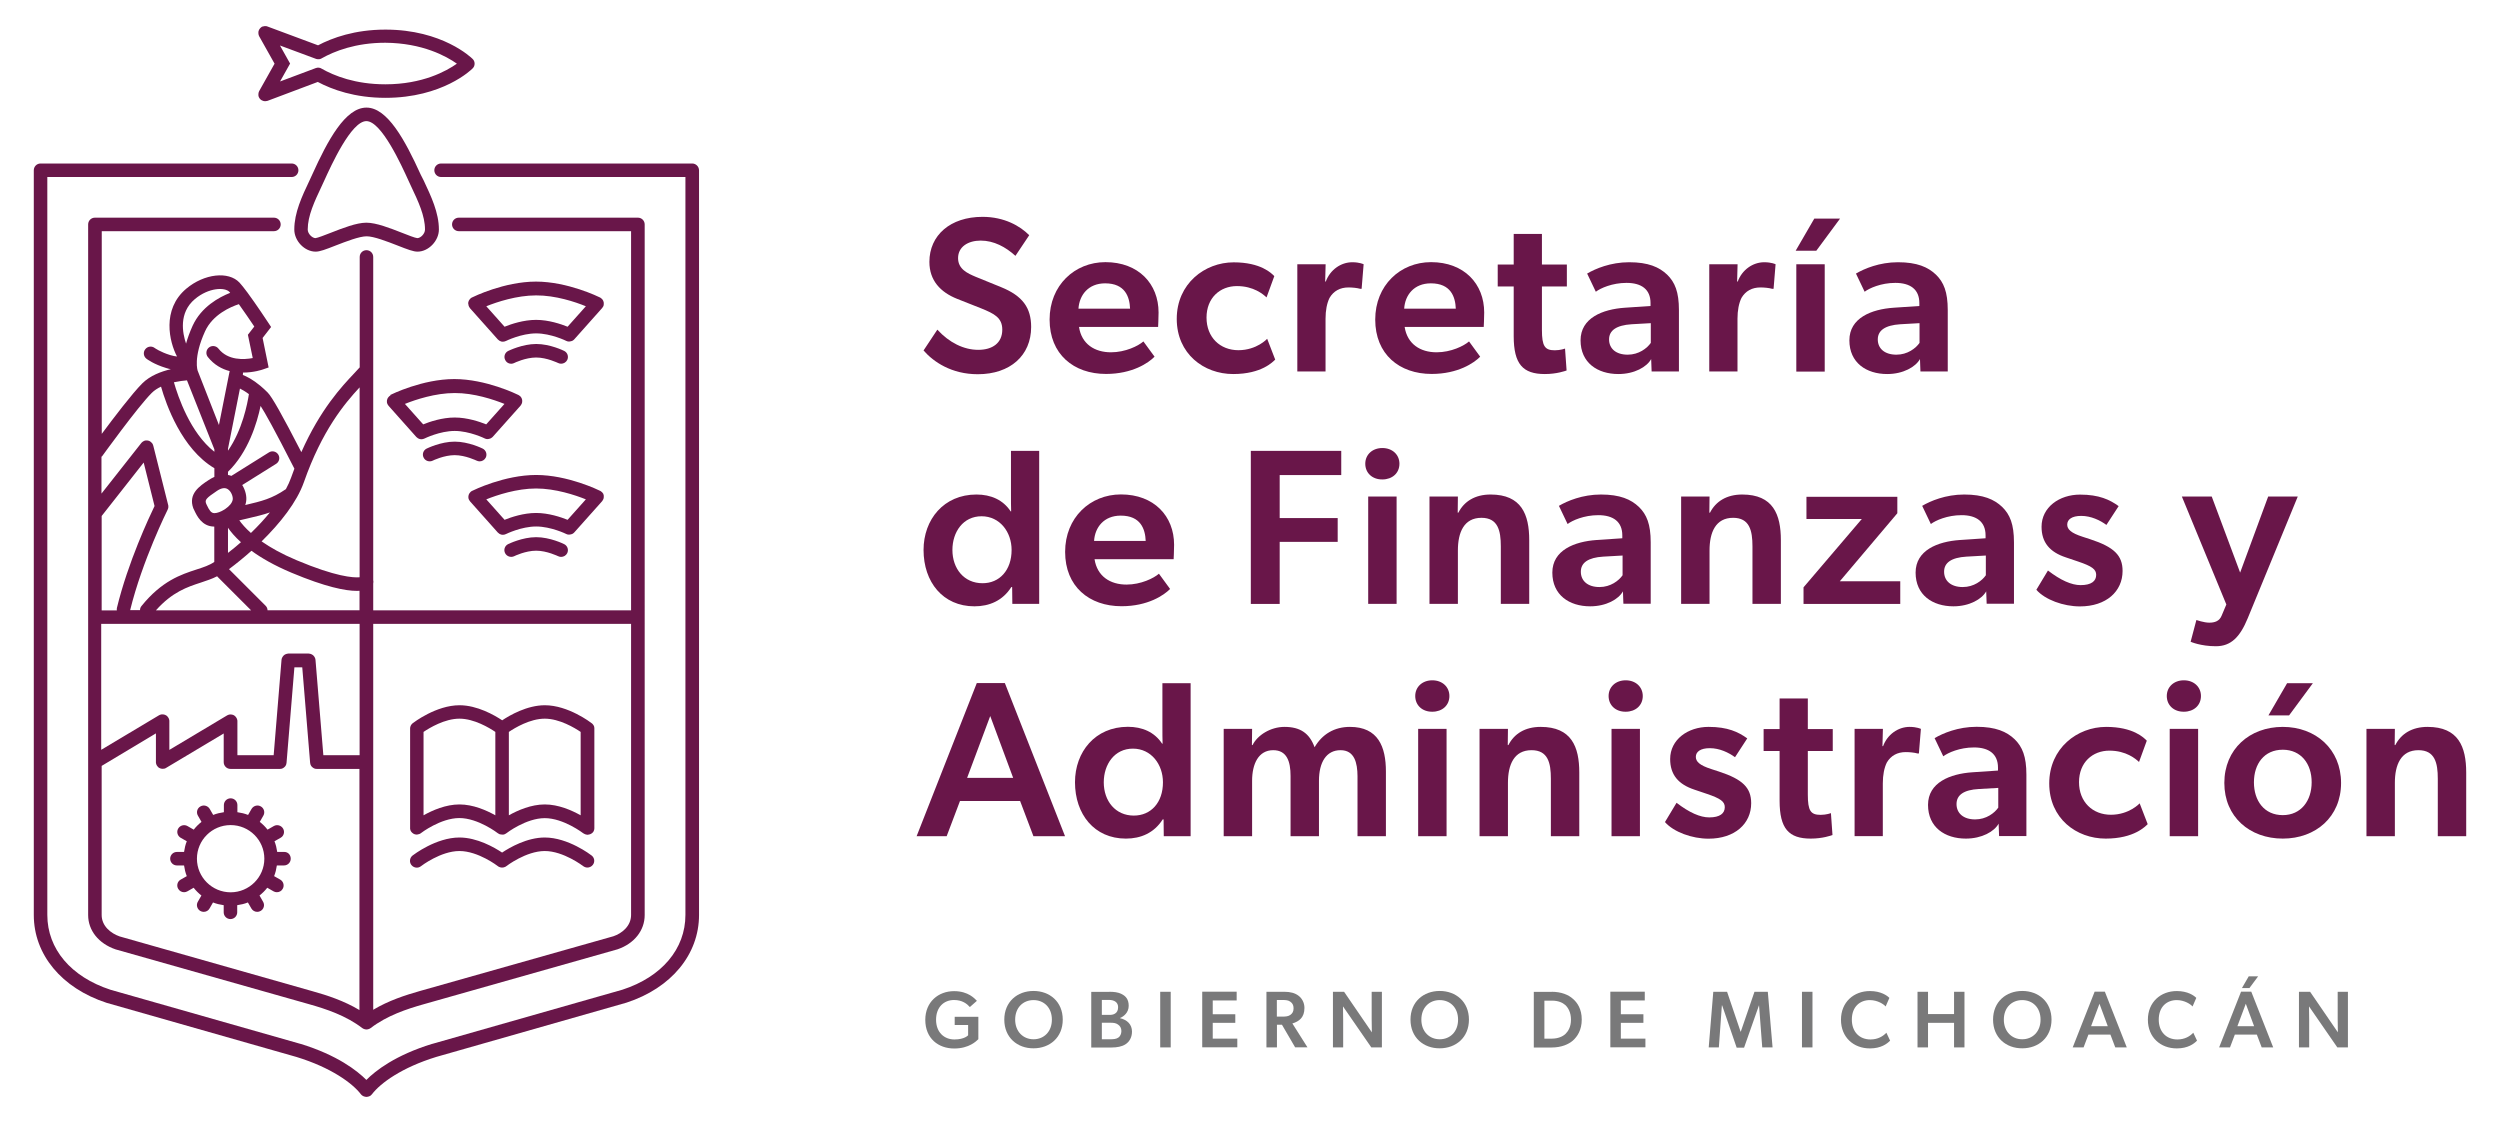 <?xml version="1.0" encoding="utf-8"?>
<!-- Generator: Adobe Illustrator 24.2.3, SVG Export Plug-In . SVG Version: 6.00 Build 0)  -->
<svg version="1.1" id="Capa_1" xmlns="http://www.w3.org/2000/svg" xmlns:xlink="http://www.w3.org/1999/xlink" x="1000px" y="1000px"
	 viewBox="0 0 273.7 124.45" style="enable-background:new 0 0 273.7 124.45;" xml:space="preserve">
<style type="text/css">
	.st0{fill:#691649;}
	.st1{fill:#79797A;}
</style>
<g>
	<g>
		<path class="st0" d="M112.89,35.8c0,3.11-2.29,5.17-5.84,5.17c-2.87,0-4.84-1.34-5.94-2.6l1.51-2.28c1.31,1.43,2.9,2.21,4.48,2.21
			c1.56,0,2.63-0.75,2.63-2.21c0-1.31-0.88-1.75-2.31-2.33l-2.63-1.04c-1.83-0.73-3.04-2.01-3.04-4.05c0-2.91,2.29-4.93,5.82-4.93
			c2.38,0,4.11,1,5.11,2.01l-1.51,2.26c-1.07-0.97-2.36-1.67-3.8-1.67c-1.39,0-2.48,0.68-2.48,1.92c0,1.21,1.05,1.67,1.92,2.04
			l2.8,1.14C111.97,32.4,112.89,33.71,112.89,35.8z"/>
		<path class="st0" d="M121.63,38.57c1.58,0,2.99-0.7,3.55-1.19l1.22,1.67c-0.66,0.68-2.43,1.89-5.31,1.89
			c-3.55,0-6.18-2.16-6.18-5.95c0-3.76,2.75-6.29,6.11-6.29c3.63,0,5.82,2.38,5.82,5.51c0,0.61-0.05,1.58-0.05,1.58h-8.66
			C118.41,37.67,119.85,38.57,121.63,38.57z M118.07,33.79h5.65c-0.05-1.29-0.54-2.77-2.73-2.77
			C119.14,31.02,118.17,32.31,118.07,33.79z"/>
		<path class="st0" d="M138.73,37.09l0.88,2.28c-0.24,0.22-1.46,1.58-4.6,1.58c-3.21,0-6.18-2.21-6.18-6.04
			c0-3.86,3.07-6.19,6.23-6.19c2.97,0,4.14,1.19,4.45,1.51l-0.85,2.33c-0.36-0.34-1.41-1.24-3.24-1.24c-1.85,0-3.33,1.29-3.33,3.45
			s1.48,3.57,3.5,3.57C137.61,38.33,138.73,37.09,138.73,37.09z"/>
		<path class="st0" d="M145.13,28.93l-0.05,1.89h0.07c0.46-1.26,1.63-2.11,2.9-2.11c0.8,0,1.24,0.22,1.24,0.22l-0.22,2.69h-0.15
			c-0.34-0.1-0.88-0.15-1.29-0.15c-0.92,0-1.63,0.39-2.07,1.14c-0.29,0.58-0.44,1.38-0.44,2.28v5.78h-3.09V28.93H145.13z"/>
		<path class="st0" d="M157.28,38.57c1.58,0,2.99-0.7,3.55-1.19l1.22,1.67c-0.66,0.68-2.43,1.89-5.31,1.89
			c-3.55,0-6.18-2.16-6.18-5.95c0-3.76,2.75-6.29,6.11-6.29c3.63,0,5.82,2.38,5.82,5.51c0,0.61-0.05,1.58-0.05,1.58h-8.66
			C154.07,37.67,155.5,38.57,157.28,38.57z M153.73,33.79h5.65c-0.05-1.29-0.54-2.77-2.73-2.77
			C154.8,31.02,153.82,32.31,153.73,33.79z"/>
		<path class="st0" d="M170.22,38.35c0.63,0,1.12-0.19,1.12-0.19l0.17,2.4c-0.15,0.05-1.07,0.39-2.38,0.39
			c-2.41,0-3.41-1.09-3.41-4.15v-5.44h-1.75v-2.4h1.75v-3.35h3.09v3.35h2.73v2.4h-2.73v4.76C168.81,37.91,169.13,38.35,170.22,38.35
			z"/>
		<path class="st0" d="M177.18,40.95c-2.29,0-4.14-1.24-4.14-3.69c0-2.45,2.41-3.4,4.84-3.57l2.82-0.19v-0.32
			c0-1.51-1-2.21-2.63-2.21c-1.56,0-2.85,0.58-3.36,0.97l-0.95-1.99c0.9-0.53,2.56-1.24,4.6-1.24c2.09,0,3.29,0.53,4.16,1.36
			c0.85,0.83,1.29,1.89,1.29,3.88v6.72h-2.99l-0.05-1.36C180.3,40.17,178.94,40.95,177.18,40.95z M176.16,37.16
			c0,1,0.75,1.67,2.04,1.67c1.22,0,2.12-0.7,2.53-1.29v-2.16l-2.12,0.12C176.97,35.61,176.16,36.17,176.16,37.16z"/>
		<path class="st0" d="M190.23,28.93l-0.05,1.89h0.07c0.46-1.26,1.63-2.11,2.9-2.11c0.8,0,1.24,0.22,1.24,0.22l-0.22,2.69h-0.15
			c-0.34-0.1-0.88-0.15-1.29-0.15c-0.92,0-1.63,0.39-2.07,1.14c-0.29,0.58-0.44,1.38-0.44,2.28v5.78h-3.09V28.93H190.23z"/>
		<path class="st0" d="M201.45,23.93l-2.6,3.52h-2.26l2.04-3.52H201.45z M199.77,28.93v11.75h-3.11V28.93H199.77z"/>
		<path class="st0" d="M206.61,40.95c-2.29,0-4.14-1.24-4.14-3.69c0-2.45,2.41-3.4,4.84-3.57l2.82-0.19v-0.32
			c0-1.51-1-2.21-2.63-2.21c-1.56,0-2.85,0.58-3.36,0.97l-0.95-1.99c0.9-0.53,2.56-1.24,4.6-1.24c2.09,0,3.29,0.53,4.16,1.36
			c0.85,0.83,1.29,1.89,1.29,3.88v6.72h-2.99l-0.05-1.36C209.72,40.17,208.36,40.95,206.61,40.95z M205.58,37.16
			c0,1,0.75,1.67,2.04,1.67c1.22,0,2.12-0.7,2.53-1.29v-2.16l-2.12,0.12C206.39,35.61,205.58,36.17,205.58,37.16z"/>
		<path class="st0" d="M110.72,64.27c-0.95,1.5-2.41,2.11-4.04,2.11c-3.46,0-5.57-2.67-5.57-6.17c0-3.33,2.21-6.07,5.79-6.07
			c1.58,0,2.92,0.58,3.75,1.85h0.05c-0.02-0.53-0.02-1.17-0.02-1.99v-4.64h3.09v16.75h-2.94l-0.02-1.84H110.72z M110.75,60.21
			c0-1.97-1.29-3.69-3.29-3.69c-2.02,0-3.19,1.72-3.19,3.69c0,2.04,1.27,3.64,3.29,3.64C109.43,63.86,110.75,62.42,110.75,60.21z"/>
		<path class="st0" d="M123.33,64c1.58,0,2.99-0.7,3.55-1.19l1.22,1.67c-0.66,0.68-2.43,1.89-5.31,1.89c-3.55,0-6.18-2.16-6.18-5.95
			c0-3.76,2.75-6.29,6.11-6.29c3.63,0,5.82,2.38,5.82,5.51c0,0.61-0.05,1.58-0.05,1.58h-8.66C120.12,63.1,121.55,64,123.33,64z
			 M119.78,59.22h5.65c-0.05-1.29-0.54-2.77-2.73-2.77C120.85,56.45,119.87,57.74,119.78,59.22z"/>
		<path class="st0" d="M146.84,49.36v2.65h-6.74v4.71h6.35v2.6h-6.35v6.8h-3.16V49.36H146.84z"/>
		<path class="st0" d="M149.47,50.77c0-1,0.78-1.72,1.87-1.72c1.1,0,1.87,0.73,1.87,1.72c0,1.02-0.78,1.72-1.87,1.72
			C150.25,52.5,149.47,51.79,149.47,50.77z M152.9,54.36v11.75h-3.11V54.36H152.9z"/>
		<path class="st0" d="M162.19,56.69c-1.92,0-2.58,1.6-2.58,3.57v5.85h-3.11V54.36h3.11l-0.02,1.77h0.07
			c0.63-1.24,1.83-1.99,3.53-1.99c3.38,0,4.23,2.18,4.23,5v6.97h-3.11v-6.29C164.31,58.08,163.99,56.69,162.19,56.69z"/>
		<path class="st0" d="M174.09,66.38c-2.29,0-4.14-1.24-4.14-3.69c0-2.45,2.41-3.4,4.84-3.57l2.82-0.19v-0.32
			c0-1.5-1-2.21-2.63-2.21c-1.56,0-2.85,0.58-3.36,0.97l-0.95-1.99c0.9-0.53,2.56-1.24,4.6-1.24c2.09,0,3.29,0.53,4.16,1.36
			c0.85,0.83,1.29,1.89,1.29,3.88v6.72h-2.99l-0.05-1.36C177.21,65.6,175.85,66.38,174.09,66.38z M173.07,62.59
			c0,1,0.75,1.68,2.04,1.68c1.22,0,2.12-0.7,2.53-1.29v-2.16l-2.12,0.12C173.88,61.04,173.07,61.6,173.07,62.59z"/>
		<path class="st0" d="M189.74,56.69c-1.92,0-2.58,1.6-2.58,3.57v5.85h-3.11V54.36h3.11l-0.02,1.77h0.07
			c0.63-1.24,1.83-1.99,3.53-1.99c3.38,0,4.23,2.18,4.23,5v6.97h-3.11v-6.29C191.86,58.08,191.54,56.69,189.74,56.69z"/>
		<path class="st0" d="M203.83,56.82h-6.06v-2.43h9.95v1.8l-6.3,7.45h6.62v2.48h-10.59v-1.82L203.83,56.82z"/>
		<path class="st0" d="M213.86,66.38c-2.29,0-4.14-1.24-4.14-3.69c0-2.45,2.41-3.4,4.84-3.57l2.82-0.19v-0.32
			c0-1.5-1-2.21-2.63-2.21c-1.56,0-2.85,0.58-3.36,0.97l-0.95-1.99c0.9-0.53,2.56-1.24,4.6-1.24c2.09,0,3.29,0.53,4.16,1.36
			c0.85,0.83,1.29,1.89,1.29,3.88v6.72h-2.99l-0.05-1.36C216.97,65.6,215.61,66.38,213.86,66.38z M212.84,62.59
			c0,1,0.75,1.68,2.04,1.68c1.22,0,2.12-0.7,2.53-1.29v-2.16l-2.12,0.12C213.64,61.04,212.84,61.6,212.84,62.59z"/>
		<path class="st0" d="M227.85,56.48c-1.02,0-1.53,0.39-1.53,0.95c0,0.51,0.39,0.92,1.7,1.34l0.83,0.27
			c2.6,0.85,3.53,1.77,3.53,3.47c0,2.23-1.78,3.88-4.67,3.88c-1.8,0-3.82-0.73-4.77-1.82l1.27-2.11c1.39,1.07,2.58,1.6,3.58,1.6
			c1.17,0,1.7-0.44,1.7-1.12c0-0.61-0.46-0.95-1.97-1.46l-1.36-0.46c-1.75-0.58-2.65-1.63-2.65-3.35c0-2.14,1.95-3.52,4.21-3.52
			c2.09,0,3.26,0.56,4.23,1.26l-1.34,2.06C229.92,56.96,228.92,56.48,227.85,56.48z"/>
		<path class="st0" d="M242.14,54.36l3.11,8.33l3.07-8.33h3.24l-5.48,13.33c-0.85,2.06-1.83,3.06-3.48,3.06
			c-1.68,0-2.77-0.49-2.77-0.49l0.63-2.38c0,0,0.83,0.29,1.41,0.29c0.61,0,1.12-0.17,1.36-0.78l0.51-1.21l-4.87-11.82H242.14z"/>
		<path class="st0" d="M105.1,87.69l-1.46,3.86h-3.29l6.59-16.77h3.07l6.59,16.77h-3.46l-1.46-3.86H105.1z M110.92,85.16l-2.51-6.77
			l-2.53,6.77H110.92z"/>
		<path class="st0" d="M127.3,89.7c-0.95,1.5-2.41,2.11-4.04,2.11c-3.46,0-5.57-2.67-5.57-6.17c0-3.33,2.21-6.07,5.79-6.07
			c1.58,0,2.92,0.58,3.75,1.85h0.05c-0.02-0.53-0.02-1.17-0.02-1.99V74.8h3.09v16.75h-2.94l-0.02-1.84H127.3z M127.32,85.65
			c0-1.97-1.29-3.69-3.29-3.69c-2.02,0-3.19,1.72-3.19,3.69c0,2.04,1.27,3.64,3.29,3.64C126.01,89.29,127.32,87.86,127.32,85.65z"/>
		<path class="st0" d="M146.76,82.13c-1.56,0-2.36,1.33-2.36,3.35v6.07h-3.11v-6.6c0-1.6-0.41-2.82-1.9-2.82
			c-1.61,0-2.31,1.5-2.31,3.35v6.07h-3.11V79.8h3.11l-0.02,1.77h0.07c0.54-1.09,1.97-1.99,3.5-1.99c1.7,0,2.73,0.68,3.29,2.23
			c0.83-1.43,2.17-2.23,3.87-2.23c3.09,0,3.94,2.18,3.94,4.88v7.09h-3.11v-6.58C148.61,83.53,148.3,82.13,146.76,82.13z"/>
		<path class="st0" d="M154.94,76.2c0-1,0.78-1.72,1.87-1.72c1.1,0,1.87,0.73,1.87,1.72c0,1.02-0.78,1.72-1.87,1.72
			C155.72,77.93,154.94,77.22,154.94,76.2z M158.37,79.8v11.75h-3.11V79.8H158.37z"/>
		<path class="st0" d="M167.67,82.13c-1.92,0-2.58,1.6-2.58,3.57v5.85h-3.11V79.8h3.11l-0.02,1.77h0.07
			c0.63-1.24,1.83-1.99,3.53-1.99c3.38,0,4.23,2.18,4.23,5v6.97h-3.11v-6.29C169.79,83.51,169.47,82.13,167.67,82.13z"/>
		<path class="st0" d="M176.11,76.2c0-1,0.78-1.72,1.87-1.72c1.1,0,1.87,0.73,1.87,1.72c0,1.02-0.78,1.72-1.87,1.72
			C176.89,77.93,176.11,77.22,176.11,76.2z M179.54,79.8v11.75h-3.11V79.8H179.54z"/>
		<path class="st0" d="M187.19,81.91c-1.02,0-1.53,0.39-1.53,0.95c0,0.51,0.39,0.92,1.7,1.34l0.83,0.27
			c2.6,0.85,3.53,1.77,3.53,3.47c0,2.23-1.78,3.88-4.67,3.88c-1.8,0-3.82-0.73-4.77-1.82l1.27-2.11c1.39,1.07,2.58,1.6,3.58,1.6
			c1.17,0,1.7-0.44,1.7-1.12c0-0.61-0.46-0.95-1.97-1.46l-1.36-0.46c-1.75-0.58-2.65-1.63-2.65-3.35c0-2.14,1.95-3.52,4.21-3.52
			c2.09,0,3.26,0.56,4.23,1.26l-1.34,2.06C189.25,82.39,188.26,81.91,187.19,81.91z"/>
		<path class="st0" d="M199.33,89.21c0.63,0,1.12-0.19,1.12-0.19l0.17,2.4c-0.15,0.05-1.07,0.39-2.38,0.39
			c-2.41,0-3.41-1.09-3.41-4.15v-5.44h-1.75v-2.4h1.75v-3.35h3.09v3.35h2.73v2.4h-2.73v4.76C197.92,88.78,198.23,89.21,199.33,89.21
			z"/>
		<path class="st0" d="M206.14,79.8l-0.05,1.89h0.07c0.46-1.26,1.63-2.11,2.9-2.11c0.8,0,1.24,0.22,1.24,0.22l-0.22,2.69h-0.15
			c-0.34-0.1-0.88-0.15-1.29-0.15c-0.92,0-1.63,0.39-2.07,1.14c-0.29,0.58-0.44,1.38-0.44,2.28v5.78h-3.09V79.8H206.14z"/>
		<path class="st0" d="M215.22,91.81c-2.29,0-4.14-1.24-4.14-3.69c0-2.45,2.41-3.4,4.84-3.57l2.82-0.19v-0.32
			c0-1.5-1-2.21-2.63-2.21c-1.56,0-2.85,0.58-3.36,0.97l-0.95-1.99c0.9-0.53,2.56-1.24,4.6-1.24c2.09,0,3.29,0.53,4.16,1.36
			c0.85,0.83,1.29,1.89,1.29,3.88v6.72h-2.99l-0.05-1.36C218.34,91.04,216.97,91.81,215.22,91.81z M214.2,88.03
			c0,1,0.75,1.68,2.04,1.68c1.22,0,2.12-0.7,2.53-1.29v-2.16l-2.12,0.12C215,86.47,214.2,87.03,214.2,88.03z"/>
		<path class="st0" d="M234.25,87.95l0.88,2.28c-0.24,0.22-1.46,1.58-4.6,1.58c-3.21,0-6.18-2.21-6.18-6.04
			c0-3.86,3.07-6.19,6.23-6.19c2.97,0,4.14,1.19,4.45,1.51l-0.85,2.33c-0.36-0.34-1.41-1.24-3.24-1.24c-1.85,0-3.33,1.29-3.33,3.45
			s1.48,3.57,3.5,3.57C233.13,89.19,234.25,87.95,234.25,87.95z"/>
		<path class="st0" d="M237.22,76.2c0-1,0.78-1.72,1.87-1.72c1.1,0,1.87,0.73,1.87,1.72c0,1.02-0.78,1.72-1.87,1.72
			C238,77.93,237.22,77.22,237.22,76.2z M240.65,79.8v11.75h-3.11V79.8H240.65z"/>
		<path class="st0" d="M243.52,85.72c0-3.71,2.77-6.14,6.4-6.14c3.6,0,6.38,2.43,6.38,6.14c0,3.71-2.77,6.09-6.38,6.09
			C246.3,91.81,243.52,89.43,243.52,85.72z M249.92,82.08c-2.04,0-3.16,1.55-3.16,3.57c0,2.01,1.12,3.59,3.16,3.59
			c2,0,3.16-1.58,3.16-3.59C253.09,83.63,251.92,82.08,249.92,82.08z M253.21,74.8l-2.6,3.52h-2.26l2.04-3.52H253.21z"/>
		<path class="st0" d="M264.77,82.13c-1.92,0-2.58,1.6-2.58,3.57v5.85h-3.11V79.8h3.11l-0.02,1.77h0.07
			c0.63-1.24,1.83-1.99,3.53-1.99c3.38,0,4.23,2.18,4.23,5v6.97h-3.11v-6.29C266.89,83.51,266.57,82.13,264.77,82.13z"/>
	</g>
	<g>
		<path class="st1" d="M104.53,111.32h2.58v2.45c-0.21,0.2-1,1.02-2.64,1.02c-1.73,0-3.17-1.09-3.17-3.14
			c0-1.96,1.43-3.14,3.15-3.14c1.58,0,2.28,0.84,2.5,1.06l-0.77,0.68c-0.31-0.35-0.83-0.77-1.73-0.77c-1.12,0-1.97,0.79-1.97,2.16
			s0.88,2.16,2.01,2.16c1.12,0,1.5-0.46,1.5-0.46v-1.12h-1.47V111.32z"/>
		<path class="st1" d="M109.95,111.63c0-1.96,1.43-3.14,3.2-3.14c1.77,0,3.2,1.18,3.2,3.14c0,1.96-1.43,3.14-3.2,3.14
			C111.39,114.78,109.95,113.6,109.95,111.63z M113.15,109.49c-1.13,0-2.01,0.81-2.01,2.14c0,1.32,0.89,2.15,2.01,2.15
			c1.13,0,2.01-0.82,2.01-2.15C115.16,110.3,114.28,109.49,113.15,109.49z"/>
		<path class="st1" d="M121.43,108.58c0.5,0,0.96,0.04,1.35,0.24c0.48,0.23,0.79,0.6,0.79,1.3c0,0.74-0.55,1.17-0.95,1.33v0.02
			c0.79,0.18,1.31,0.69,1.31,1.47c0,0.66-0.31,1.14-0.73,1.4c-0.38,0.24-0.92,0.34-1.5,0.34h-2.23v-6.09H121.43z M122.07,110.97
			c0.21-0.13,0.34-0.34,0.34-0.71c0-0.53-0.42-0.79-1.01-0.79h-0.77v1.64h0.72C121.66,111.12,121.88,111.09,122.07,110.97z
			 M122.43,113.6c0.2-0.13,0.34-0.41,0.34-0.72c0-0.34-0.15-0.57-0.38-0.72c-0.23-0.16-0.47-0.19-0.82-0.19h-0.94v1.81h0.99
			C121.91,113.77,122.19,113.76,122.43,113.6z"/>
		<path class="st1" d="M128.17,108.58v6.09h-1.15v-6.09H128.17z"/>
		<path class="st1" d="M135.39,108.58v0.95h-2.62v1.51h2.47v0.94h-2.47v1.73h2.69v0.95h-3.84v-6.09H135.39z"/>
		<path class="st1" d="M139.8,112.2v2.47h-1.15v-6.09h1.97c0.65,0,1.16,0.14,1.54,0.43c0.38,0.29,0.65,0.76,0.65,1.34
			c0,1.05-0.58,1.47-1.32,1.7l1.65,2.61h-1.35l-1.44-2.47H139.8z M141.27,111.11c0.23-0.17,0.35-0.37,0.35-0.72
			c0-0.34-0.12-0.56-0.35-0.72c-0.22-0.17-0.5-0.19-0.88-0.19h-0.6v1.82h0.6C140.77,111.3,141.05,111.27,141.27,111.11z"/>
		<path class="st1" d="M147.05,111.68v2.99h-1.12v-6.09h1.22l3.04,4.44c0,0-0.02-0.72-0.02-1.44v-3h1.12v6.09h-1.16l-3.1-4.49
			C147.03,110.18,147.05,110.96,147.05,111.68z"/>
		<path class="st1" d="M154.42,111.63c0-1.96,1.43-3.14,3.2-3.14c1.77,0,3.2,1.18,3.2,3.14c0,1.96-1.43,3.14-3.2,3.14
			C155.86,114.78,154.42,113.6,154.42,111.63z M157.62,109.49c-1.13,0-2.01,0.81-2.01,2.14c0,1.32,0.89,2.15,2.01,2.15
			c1.13,0,2.01-0.82,2.01-2.15C159.63,110.3,158.75,109.49,157.62,109.49z"/>
		<path class="st1" d="M169.88,108.58c1.06,0,1.85,0.34,2.32,0.77c0.48,0.41,0.97,1.11,0.97,2.27c0,1.17-0.5,1.88-0.97,2.3
			c-0.47,0.41-1.26,0.76-2.32,0.76h-1.96v-6.09H169.88z M171.38,113.2c0.29-0.28,0.61-0.75,0.61-1.57c0-0.81-0.32-1.31-0.61-1.59
			c-0.3-0.27-0.79-0.49-1.45-0.49h-0.85v4.16h0.85C170.59,113.7,171.08,113.48,171.38,113.2z"/>
		<path class="st1" d="M180.07,108.58v0.95h-2.62v1.51h2.47v0.94h-2.47v1.73h2.69v0.95h-3.84v-6.09H180.07z"/>
		<path class="st1" d="M192.57,110.07l-1.63,4.63h-0.81l-1.59-4.63h-0.03l-0.33,4.6h-1.11l0.5-6.09h1.51l1.48,4.37h0.02l1.5-4.37
			h1.46l0.52,6.09h-1.13l-0.35-4.6H192.57z"/>
		<path class="st1" d="M198.43,108.58v6.09h-1.15v-6.09H198.43z"/>
		<path class="st1" d="M204.72,114.78c-1.79,0-3.17-1.21-3.17-3.14c0-1.93,1.4-3.14,3.17-3.14c1.2,0,1.89,0.5,2.13,0.75l-0.41,0.94
			c-0.18-0.23-0.87-0.7-1.73-0.7c-1.06,0-1.97,0.7-1.97,2.14c0,1.32,0.82,2.17,2.04,2.17c0.81,0,1.38-0.35,1.74-0.74l0.41,0.87
			C206.59,114.28,205.93,114.78,204.72,114.78z"/>
		<path class="st1" d="M211.08,111.98v2.69h-1.15v-6.09h1.15v2.44h2.85v-2.44h1.14v6.09h-1.14v-2.69H211.08z"/>
		<path class="st1" d="M218.2,111.63c0-1.96,1.43-3.14,3.2-3.14c1.77,0,3.2,1.18,3.2,3.14c0,1.96-1.43,3.14-3.2,3.14
			C219.63,114.78,218.2,113.6,218.2,111.63z M221.39,109.49c-1.13,0-2.01,0.81-2.01,2.14c0,1.32,0.89,2.15,2.01,2.15
			c1.13,0,2.01-0.82,2.01-2.15C223.4,110.3,222.53,109.49,221.39,109.49z"/>
		<path class="st1" d="M228.64,113.27l-0.53,1.4h-1.19l2.4-6.1h1.12l2.4,6.1h-1.26l-0.53-1.4H228.64z M230.76,112.35l-0.91-2.46
			l-0.92,2.46H230.76z"/>
		<path class="st1" d="M238.32,114.78c-1.79,0-3.17-1.21-3.17-3.14c0-1.93,1.4-3.14,3.17-3.14c1.2,0,1.89,0.5,2.13,0.75l-0.41,0.94
			c-0.18-0.23-0.87-0.7-1.73-0.7c-1.06,0-1.97,0.7-1.97,2.14c0,1.32,0.82,2.17,2.04,2.17c0.81,0,1.38-0.35,1.74-0.74l0.41,0.87
			C240.19,114.28,239.53,114.78,238.32,114.78z"/>
		<path class="st1" d="M244.67,113.27l-0.53,1.4h-1.19l2.4-6.1h1.12l2.4,6.1h-1.26l-0.53-1.4H244.67z M246.78,112.35l-0.91-2.46
			l-0.92,2.46H246.78z M247.22,106.89l-0.95,1.28h-0.82l0.74-1.28H247.22z"/>
		<path class="st1" d="M252.81,111.68v2.99h-1.12v-6.09h1.22l3.04,4.44c0,0-0.02-0.72-0.02-1.44v-3h1.12v6.09h-1.16l-3.1-4.49
			C252.79,110.18,252.81,110.96,252.81,111.68z"/>
	</g>
	<g>
		<path class="st0" d="M51.67,53.75c-0.02,0.01-0.04,0.03-0.07,0.04c-0.02,0.02-0.04,0.03-0.06,0.05c0,0-0.01,0.01-0.01,0.01
			c-0.01,0.01-0.02,0.02-0.03,0.03c-0.02,0.02-0.04,0.04-0.06,0.07c-0.01,0.02-0.02,0.03-0.04,0.05c-0.01,0.02-0.03,0.04-0.04,0.07
			c-0.01,0.02-0.02,0.04-0.03,0.06c-0.01,0.02-0.02,0.04-0.02,0.07c-0.01,0.02-0.01,0.05-0.02,0.07c0,0.02-0.01,0.05-0.01,0.07
			c0,0.02,0,0.05,0,0.07c0,0.02,0,0.05,0,0.07c0,0.03,0.01,0.05,0.01,0.08c0,0.02,0.01,0.04,0.02,0.06
			c0.01,0.03,0.02,0.05,0.03,0.08c0.01,0.01,0.01,0.03,0.02,0.04c0,0,0.01,0.01,0.01,0.01c0.03,0.05,0.06,0.1,0.1,0.15l0.01,0.01
			c0,0,0,0,0,0l3.02,3.39c0,0,0,0,0.01,0.01c0.01,0.01,0.02,0.02,0.04,0.03c0.03,0.03,0.07,0.06,0.11,0.09
			c0.02,0.01,0.03,0.02,0.05,0.03c0.04,0.02,0.08,0.04,0.12,0.05c0.02,0.01,0.03,0.01,0.05,0.02c0.06,0.01,0.12,0.02,0.18,0.02
			c0,0,0,0,0,0c0,0,0,0,0,0c0,0,0,0,0,0c0.05,0,0.1-0.01,0.15-0.02c0.01,0,0.03-0.01,0.04-0.01c0.04-0.01,0.07-0.02,0.11-0.04
			c0.01,0,0.02-0.01,0.03-0.01c0.02-0.01,1.68-0.83,3.31-0.83c1.62,0,3.3,0.82,3.31,0.83c0.01,0.01,0.02,0.01,0.03,0.01
			c0.03,0.01,0.05,0.02,0.08,0.03c0.02,0.01,0.04,0.01,0.05,0.01c0.03,0.01,0.06,0.01,0.09,0.01c0.02,0,0.03,0,0.05,0
			c0.01,0,0.02,0,0.03,0c0.02,0,0.03,0,0.05-0.01c0.02,0,0.05,0,0.07-0.01c0.03,0,0.05-0.01,0.08-0.02
			c0.02-0.01,0.04-0.01,0.07-0.02c0.02-0.01,0.05-0.02,0.07-0.03c0.02-0.01,0.04-0.02,0.06-0.04c0.02-0.01,0.04-0.03,0.06-0.04
			c0.02-0.02,0.04-0.04,0.06-0.06c0.01-0.01,0.02-0.02,0.03-0.03l3.04-3.41c0-0.01,0.01-0.01,0.01-0.02
			c0.02-0.02,0.03-0.04,0.04-0.06c0.01-0.02,0.03-0.04,0.04-0.07c0-0.01,0.01-0.01,0.01-0.02c0.01-0.01,0.01-0.03,0.02-0.04
			c0.01-0.03,0.02-0.05,0.03-0.08c0.01-0.02,0.01-0.04,0.01-0.06c0.01-0.03,0.01-0.05,0.01-0.08c0-0.02,0-0.04,0-0.07
			c0-0.03,0-0.05,0-0.08c0-0.02-0.01-0.04-0.01-0.07c0-0.03-0.01-0.05-0.02-0.07c-0.01-0.02-0.01-0.04-0.02-0.06
			c-0.01-0.02-0.02-0.05-0.03-0.07C66.02,54.04,66.01,54.02,66,54c-0.01-0.02-0.03-0.04-0.04-0.06c-0.02-0.02-0.04-0.04-0.06-0.06
			c-0.01-0.01-0.02-0.02-0.03-0.03c0,0-0.01-0.01-0.02-0.01c-0.02-0.02-0.04-0.03-0.06-0.05c-0.02-0.01-0.04-0.03-0.06-0.04
			c-0.01,0-0.01-0.01-0.02-0.01C65.57,53.67,62.17,52,58.7,52c-3.48,0-6.87,1.67-7.01,1.74C51.68,53.74,51.67,53.75,51.67,53.75z
			 M64.14,54.67l-2,2.24c-0.72-0.29-2.07-0.75-3.45-0.75c-1.38,0-2.73,0.46-3.45,0.75l-2-2.24c1.17-0.47,3.33-1.19,5.45-1.19
			C60.81,53.48,62.97,54.2,64.14,54.67z"/>
		<path class="st0" d="M61.76,59.57c-0.06-0.03-1.54-0.76-3.06-0.76c-1.52,0-3,0.73-3.07,0.76c-0.37,0.18-0.52,0.63-0.33,0.99
			c0.18,0.36,0.63,0.51,1,0.33c0.01-0.01,1.23-0.6,2.4-0.6c1.17,0,2.39,0.6,2.4,0.6c0.11,0.05,0.22,0.08,0.33,0.08
			c0.27,0,0.54-0.15,0.67-0.41C62.28,60.19,62.13,59.75,61.76,59.57z"/>
		<path class="st0" d="M51.28,33.33c0,0.03,0.01,0.05,0.01,0.08c0,0.02,0.01,0.04,0.02,0.06c0.01,0.03,0.02,0.05,0.03,0.08
			c0.01,0.01,0.01,0.03,0.02,0.04c0,0.01,0.01,0.01,0.01,0.02c0.01,0.02,0.03,0.04,0.04,0.06c0.01,0.02,0.03,0.04,0.04,0.06
			c0,0.01,0.01,0.01,0.01,0.02l3.04,3.41c0,0,0,0,0.01,0.01c0.01,0.01,0.02,0.02,0.04,0.03c0.03,0.03,0.07,0.06,0.11,0.09
			c0.02,0.01,0.03,0.02,0.05,0.03c0.04,0.02,0.08,0.04,0.12,0.05c0.02,0.01,0.03,0.01,0.05,0.02c0.06,0.02,0.12,0.02,0.18,0.02
			c0,0,0,0,0,0c0,0,0,0,0,0c0,0,0,0,0,0c0.05,0,0.1-0.01,0.15-0.02c0.01,0,0.03-0.01,0.04-0.01c0.04-0.01,0.07-0.02,0.11-0.04
			c0.01,0,0.02-0.01,0.03-0.01c0.02-0.01,1.68-0.83,3.31-0.83c1.62,0,3.3,0.82,3.31,0.83c0.01,0.01,0.02,0.01,0.03,0.01
			c0.03,0.01,0.05,0.02,0.08,0.03c0.02,0.01,0.04,0.01,0.05,0.01c0.03,0.01,0.06,0.01,0.09,0.01c0.02,0,0.03,0,0.05,0
			c0.01,0,0.02,0,0.03,0c0.02,0,0.03,0,0.05-0.01c0.02,0,0.05,0,0.07-0.01c0.03,0,0.05-0.01,0.08-0.02
			c0.02-0.01,0.04-0.01,0.07-0.02c0.02-0.01,0.05-0.02,0.07-0.03c0.02-0.01,0.04-0.02,0.06-0.04c0.02-0.01,0.04-0.03,0.06-0.04
			c0.02-0.02,0.04-0.04,0.06-0.06c0.01-0.01,0.02-0.02,0.03-0.03l3.02-3.39c0,0,0,0,0,0l0.01-0.01c0.04-0.05,0.07-0.1,0.1-0.15
			c0,0,0.01-0.01,0.01-0.01c0.01-0.01,0.01-0.03,0.02-0.04c0.01-0.03,0.02-0.05,0.03-0.08c0.01-0.02,0.01-0.04,0.01-0.06
			c0.01-0.03,0.01-0.05,0.01-0.08c0-0.02,0-0.04,0-0.07c0-0.03,0-0.05,0-0.08c0-0.02-0.01-0.04-0.01-0.07
			c0-0.03-0.01-0.05-0.02-0.07c-0.01-0.02-0.01-0.04-0.02-0.06c-0.01-0.02-0.02-0.05-0.03-0.07c-0.01-0.02-0.02-0.04-0.04-0.06
			c-0.01-0.02-0.03-0.04-0.04-0.06c-0.02-0.02-0.04-0.04-0.06-0.06c-0.01-0.01-0.02-0.02-0.03-0.03c0,0-0.01-0.01-0.02-0.01
			c-0.02-0.02-0.04-0.03-0.06-0.05c-0.02-0.01-0.04-0.03-0.06-0.04c-0.01,0-0.01-0.01-0.02-0.01c-0.14-0.07-3.54-1.74-7.01-1.74
			c-3.48,0-6.87,1.67-7.01,1.74c-0.01,0-0.01,0.01-0.02,0.01c-0.02,0.01-0.04,0.03-0.07,0.04c-0.02,0.01-0.04,0.03-0.06,0.05
			c0,0-0.01,0.01-0.01,0.01c-0.01,0.01-0.02,0.02-0.03,0.03c-0.02,0.02-0.04,0.04-0.06,0.07c-0.01,0.02-0.02,0.03-0.04,0.05
			c-0.01,0.02-0.03,0.04-0.04,0.07c-0.01,0.02-0.02,0.04-0.03,0.06c-0.01,0.02-0.02,0.04-0.02,0.07c-0.01,0.02-0.01,0.05-0.02,0.07
			c0,0.02-0.01,0.05-0.01,0.07s0,0.05,0,0.07C51.28,33.28,51.28,33.3,51.28,33.33z M64.14,33.53l-2,2.24
			c-0.72-0.29-2.07-0.75-3.45-0.75c-1.38,0-2.73,0.46-3.45,0.75l-2-2.24c1.17-0.47,3.33-1.19,5.45-1.19
			C60.81,32.33,62.97,33.05,64.14,33.53z"/>
		<path class="st0" d="M56.3,39.74c0.01-0.01,1.23-0.6,2.4-0.6s2.39,0.6,2.4,0.6c0.11,0.05,0.22,0.08,0.33,0.08
			c0.27,0,0.54-0.15,0.67-0.41c0.18-0.37,0.03-0.81-0.33-0.99c-0.06-0.03-1.54-0.76-3.06-0.76c-1.52,0-3,0.73-3.07,0.76
			c-0.37,0.18-0.52,0.63-0.33,0.99C55.48,39.78,55.93,39.93,56.3,39.74z"/>
		<path class="st0" d="M42.75,43.29c-0.02,0.01-0.04,0.03-0.06,0.04c-0.02,0.02-0.05,0.03-0.07,0.05c0,0-0.01,0.01-0.01,0.01
			c-0.01,0.01-0.02,0.02-0.03,0.03c-0.02,0.02-0.04,0.04-0.06,0.07c-0.01,0.02-0.02,0.03-0.04,0.05c-0.01,0.02-0.03,0.04-0.04,0.07
			c-0.01,0.02-0.02,0.04-0.03,0.06c-0.01,0.02-0.02,0.04-0.02,0.07c-0.01,0.02-0.01,0.05-0.02,0.07c0,0.02-0.01,0.05-0.01,0.07
			c0,0.02,0,0.05,0,0.07c0,0.02,0,0.05,0,0.07c0,0.03,0.01,0.05,0.01,0.08c0,0.02,0.01,0.04,0.02,0.06
			c0.01,0.03,0.02,0.05,0.03,0.08c0.01,0.01,0.01,0.03,0.02,0.04c0,0,0.01,0.01,0.01,0.01c0.03,0.05,0.06,0.1,0.1,0.15l0.01,0.01
			c0,0,0,0,0,0l3.02,3.39c0,0,0,0,0.01,0.01c0.01,0.01,0.02,0.02,0.04,0.03c0.03,0.03,0.07,0.06,0.11,0.09
			c0.02,0.01,0.03,0.02,0.05,0.03c0.04,0.02,0.08,0.04,0.12,0.05c0.02,0.01,0.03,0.01,0.05,0.02c0.06,0.01,0.12,0.02,0.18,0.02
			c0,0,0,0,0,0c0,0,0,0,0,0c0,0,0,0,0,0c0.05,0,0.1-0.01,0.15-0.02c0.01,0,0.03-0.01,0.04-0.01c0.04-0.01,0.07-0.02,0.11-0.04
			c0.01,0,0.02-0.01,0.03-0.01c0.02-0.01,1.68-0.83,3.31-0.83c1.62,0,3.3,0.82,3.31,0.83c0.01,0.01,0.02,0.01,0.03,0.01
			c0.03,0.01,0.05,0.02,0.08,0.03c0.02,0.01,0.03,0.01,0.05,0.01c0.03,0.01,0.06,0.01,0.09,0.01c0.01,0,0.03,0,0.04,0
			c0.01,0,0.02,0,0.03,0c0.02,0,0.04,0,0.06-0.01c0.02,0,0.04,0,0.06-0.01c0.03,0,0.05-0.01,0.08-0.02
			c0.02-0.01,0.04-0.01,0.06-0.02c0.02-0.01,0.05-0.02,0.07-0.03c0.02-0.01,0.04-0.02,0.06-0.04c0.02-0.01,0.04-0.03,0.06-0.04
			c0.02-0.02,0.05-0.04,0.07-0.06c0.01-0.01,0.02-0.02,0.03-0.03l3.04-3.41c0.01-0.01,0.01-0.01,0.01-0.02
			c0.02-0.02,0.03-0.04,0.04-0.06c0.01-0.02,0.03-0.04,0.04-0.07c0-0.01,0.01-0.01,0.01-0.02c0.01-0.01,0.01-0.03,0.02-0.04
			c0.01-0.03,0.02-0.05,0.03-0.08c0.01-0.02,0.01-0.04,0.01-0.06c0.01-0.03,0.01-0.05,0.01-0.08c0-0.02,0-0.04,0-0.07
			c0-0.03,0-0.05,0-0.07c0-0.02-0.01-0.04-0.01-0.07c0-0.03-0.01-0.05-0.02-0.07c-0.01-0.02-0.01-0.04-0.02-0.06
			c-0.01-0.02-0.02-0.05-0.03-0.07c-0.01-0.02-0.02-0.04-0.04-0.06c-0.01-0.02-0.03-0.04-0.04-0.06c-0.02-0.02-0.04-0.04-0.06-0.06
			c-0.01-0.01-0.02-0.02-0.03-0.03c0,0-0.01-0.01-0.02-0.01c-0.02-0.02-0.04-0.03-0.07-0.05c-0.02-0.01-0.04-0.03-0.06-0.04
			c-0.01,0-0.01-0.01-0.02-0.01c-0.14-0.07-3.54-1.74-7.01-1.74c-3.48,0-6.87,1.67-7.01,1.74C42.76,43.29,42.76,43.29,42.75,43.29z
			 M55.23,44.22l-2,2.24c-0.72-0.29-2.07-0.75-3.45-0.75c-1.38,0-2.73,0.46-3.45,0.75l-2-2.24c1.17-0.47,3.33-1.19,5.45-1.19
			C51.9,43.02,54.05,43.75,55.23,44.22z"/>
		<path class="st0" d="M52.84,49.11c-0.06-0.03-1.54-0.76-3.06-0.76c-1.52,0-3,0.73-3.07,0.76c-0.37,0.18-0.52,0.63-0.33,0.99
			c0.18,0.37,0.63,0.51,1,0.33c0.01-0.01,1.23-0.6,2.4-0.6s2.39,0.6,2.4,0.6c0.11,0.05,0.22,0.08,0.33,0.08
			c0.27,0,0.54-0.15,0.67-0.41C53.36,49.74,53.21,49.29,52.84,49.11z"/>
		<path class="st0" d="M64.77,93.66c-0.1-0.08-2.57-1.97-5.13-1.97c-1.94,0-3.83,1.09-4.67,1.65c-0.84-0.56-2.73-1.65-4.67-1.65
			c-2.56,0-5.02,1.89-5.13,1.97c-0.32,0.25-0.38,0.72-0.13,1.04c0.15,0.19,0.37,0.29,0.59,0.29c0.16,0,0.32-0.05,0.46-0.16
			c0.02-0.02,2.16-1.66,4.21-1.66c2.05,0,4.19,1.64,4.21,1.66c0.02,0.01,0.04,0.02,0.06,0.04c0.02,0.01,0.03,0.02,0.05,0.03
			c0.03,0.01,0.05,0.02,0.08,0.03c0.02,0.01,0.04,0.02,0.06,0.02c0.03,0.01,0.05,0.01,0.08,0.02c0.02,0,0.04,0.01,0.06,0.01
			c0.02,0,0.05,0,0.07,0c0.02,0,0.05,0,0.07,0c0.02,0,0.04-0.01,0.06-0.01c0.03,0,0.05-0.01,0.08-0.02
			c0.02-0.01,0.04-0.01,0.06-0.02c0.03-0.01,0.05-0.02,0.08-0.03c0.02-0.01,0.03-0.02,0.05-0.03c0.02-0.01,0.04-0.02,0.06-0.04
			c0.02-0.02,2.17-1.66,4.21-1.66c2.05,0,4.19,1.64,4.22,1.66c0.14,0.1,0.3,0.15,0.45,0.15c0.22,0,0.44-0.1,0.59-0.29
			C65.15,94.38,65.1,93.91,64.77,93.66z"/>
		<path class="st0" d="M44.9,90.73c0,0.02,0.01,0.04,0.01,0.06c0.01,0.03,0.01,0.05,0.02,0.07c0.01,0.02,0.02,0.04,0.02,0.07
			c0.01,0.02,0.02,0.04,0.03,0.06c0.01,0.02,0.03,0.05,0.05,0.07c0,0.01,0.01,0.01,0.01,0.02c0.01,0.01,0.01,0.01,0.02,0.02
			c0.03,0.03,0.05,0.06,0.08,0.08c0.01,0.01,0.02,0.02,0.04,0.03c0.03,0.02,0.07,0.05,0.1,0.07c0.01,0.01,0.02,0.01,0.03,0.02
			c0.1,0.04,0.2,0.07,0.31,0.07c0.02,0,0.05,0,0.07-0.01c0.02,0,0.04,0,0.05-0.01c0.03,0,0.05-0.01,0.08-0.02
			c0.02,0,0.03-0.01,0.05-0.01c0.03-0.01,0.05-0.02,0.08-0.03c0.01-0.01,0.03-0.01,0.04-0.02c0.02-0.01,0.05-0.03,0.07-0.04
			c0,0,0.01-0.01,0.01-0.01c0.02-0.02,2.17-1.66,4.22-1.66s4.19,1.64,4.21,1.66c0.01,0,0.01,0.01,0.02,0.01
			c0.03,0.02,0.05,0.03,0.08,0.05c0.01,0.01,0.02,0.01,0.04,0.02c0,0,0.01,0,0.01,0.01c0.03,0.01,0.06,0.02,0.09,0.03
			c0.02,0,0.03,0.01,0.05,0.01c0,0,0,0,0.01,0c0,0,0.01,0,0.01,0c0.03,0.01,0.05,0.01,0.08,0.01c0.02,0,0.03,0,0.05,0.01
			c0.01,0,0.02,0,0.03,0c0.01,0,0.02,0,0.03,0c0.01,0,0.02,0,0.04,0c0.01,0,0.02,0,0.03,0c0.01,0,0.02,0,0.03,0
			c0.02,0,0.04-0.01,0.06-0.01c0.02-0.01,0.05-0.01,0.07-0.02c0.02-0.01,0.04-0.02,0.06-0.03c0.01-0.01,0.03-0.01,0.04-0.02
			c0.01,0,0.01-0.01,0.02-0.01c0,0,0,0,0,0c0.02-0.01,0.04-0.02,0.06-0.04c0.01,0,0.01-0.01,0.02-0.01
			c0.02-0.02,2.16-1.66,4.21-1.66c2.05,0,4.19,1.64,4.22,1.66c0,0,0.01,0.01,0.02,0.01c0.03,0.02,0.06,0.04,0.09,0.05
			c0.01,0.01,0.02,0.01,0.04,0.02c0.03,0.01,0.06,0.03,0.1,0.04c0.01,0,0.03,0.01,0.04,0.01c0.03,0.01,0.06,0.01,0.1,0.02
			c0.02,0,0.03,0,0.05,0.01c0.01,0,0.02,0,0.03,0c0.02,0,0.04,0,0.06-0.01c0.02,0,0.04,0,0.05-0.01c0.03,0,0.06-0.01,0.09-0.02
			c0.02,0,0.03-0.01,0.05-0.01c0.03-0.01,0.06-0.02,0.09-0.04c0.02-0.01,0.03-0.02,0.04-0.02c0.03-0.02,0.05-0.03,0.08-0.05
			c0.01-0.01,0.03-0.02,0.04-0.03c0.03-0.02,0.05-0.05,0.07-0.07c0.01-0.01,0.01-0.01,0.02-0.02c0,0,0.01-0.01,0.01-0.01
			c0.02-0.03,0.04-0.06,0.05-0.08c0.01-0.01,0.02-0.03,0.02-0.04c0.01-0.03,0.02-0.05,0.03-0.08c0.01-0.02,0.01-0.04,0.02-0.06
			c0.01-0.02,0.01-0.05,0.01-0.07c0-0.03,0.01-0.05,0.01-0.08c0-0.01,0-0.02,0-0.02V79.75c0-0.01,0-0.03,0-0.04
			c0-0.03,0-0.05-0.01-0.08c0-0.02-0.01-0.04-0.01-0.06c-0.01-0.03-0.01-0.05-0.02-0.07c-0.01-0.02-0.02-0.04-0.03-0.06
			c-0.01-0.02-0.02-0.05-0.04-0.07c-0.01-0.02-0.02-0.03-0.04-0.05c-0.02-0.02-0.03-0.04-0.05-0.06c-0.02-0.02-0.03-0.03-0.05-0.05
			c-0.01-0.01-0.02-0.02-0.04-0.03c-0.1-0.08-2.57-1.97-5.13-1.97c-1.94,0-3.83,1.09-4.67,1.65c-0.84-0.56-2.73-1.65-4.67-1.65
			c-2.56,0-5.02,1.89-5.13,1.97c-0.01,0.01-0.03,0.03-0.04,0.04c-0.01,0.01-0.03,0.03-0.04,0.04c-0.02,0.02-0.04,0.05-0.06,0.07
			c-0.01,0.01-0.02,0.03-0.03,0.04c-0.02,0.03-0.03,0.05-0.04,0.08c-0.01,0.02-0.01,0.03-0.02,0.05c-0.01,0.03-0.02,0.06-0.03,0.09
			c0,0.02-0.01,0.03-0.01,0.05c-0.01,0.03-0.01,0.06-0.01,0.1c0,0.01,0,0.02,0,0.03v10.87c0,0.01,0,0.01,0,0.02
			C44.89,90.67,44.9,90.7,44.9,90.73z M63.57,80.13v9.13c-0.98-0.55-2.43-1.19-3.93-1.19c-1.49,0-2.95,0.64-3.93,1.19v-9.13
			c0.65-0.44,2.32-1.45,3.93-1.45C61.25,78.68,62.92,79.69,63.57,80.13z M54.23,80.13v9.13c-0.98-0.55-2.43-1.19-3.93-1.19
			c-1.49,0-2.95,0.64-3.93,1.19v-9.13c0.65-0.44,2.32-1.45,3.93-1.45C51.91,78.68,53.58,79.69,54.23,80.13z"/>
		<path class="st0" d="M46.06,19.12c-1.73-3.81-3.65-7.34-5.94-7.34c-2.3,0-4.22,3.53-5.94,7.34l-0.3,0.65
			c-0.82,1.73-1.66,3.51-1.66,5.36c0,1.25,1.13,2.42,2.34,2.42c0.45,0,1.07-0.23,2.21-0.68c1.09-0.42,2.57-1,3.37-1
			c0.79,0,2.28,0.58,3.36,1c1.14,0.45,1.76,0.68,2.21,0.68c1.2,0,2.34-1.18,2.34-2.42c0-1.85-0.85-3.63-1.66-5.36L46.06,19.12z
			 M45.69,26.07c-0.23-0.01-1.06-0.34-1.67-0.58c-1.33-0.52-2.83-1.11-3.91-1.11s-2.58,0.59-3.91,1.11
			c-0.61,0.24-1.44,0.56-1.66,0.58c-0.35,0-0.85-0.47-0.85-0.94c0-1.51,0.74-3.07,1.52-4.73l0.31-0.67c0.73-1.6,2.93-6.47,4.59-6.47
			c1.66,0,3.86,4.87,4.59,6.47l0.31,0.67c0.78,1.65,1.52,3.21,1.52,4.73C46.53,25.6,46.04,26.07,45.69,26.07z"/>
		<path class="st0" d="M29.99,25.31c0.41,0,0.74-0.33,0.74-0.74s-0.33-0.74-0.74-0.74H10.39c-0.41,0-0.74,0.33-0.74,0.74v75.61
			c0,1.68,1.14,3.12,3.01,3.76l21.18,6c1.88,0.53,4.04,1.25,5.83,2.62c0.04,0.03,0.08,0.05,0.12,0.07c0.01,0.01,0.02,0.01,0.03,0.01
			c0.04,0.02,0.07,0.03,0.11,0.04c0.01,0,0.03,0.01,0.04,0.01c0.05,0.01,0.1,0.02,0.15,0.02c0,0,0,0,0,0s0,0,0,0
			c0.05,0,0.1-0.01,0.15-0.02c0.01,0,0.03-0.01,0.04-0.01c0.04-0.01,0.08-0.02,0.11-0.04c0.01,0,0.02-0.01,0.03-0.01
			c0.04-0.02,0.08-0.04,0.12-0.07c1.79-1.37,3.95-2.09,5.83-2.62l21.21-6.01c1.84-0.63,2.97-2.07,2.97-3.75V24.57
			c0-0.41-0.33-0.74-0.74-0.74H50.23c-0.41,0-0.74,0.33-0.74,0.74s0.33,0.74,0.74,0.74h18.86v41.51H40.86v-2.94
			c0.03-0.12,0.03-0.25,0-0.37V28.13c0-0.41-0.33-0.74-0.74-0.74s-0.74,0.33-0.74,0.74v12.09c-0.17,0.2-0.37,0.41-0.6,0.65
			c-1.36,1.44-3.71,3.94-5.79,8.63c-2.1-4.08-3.22-6.07-3.7-6.54c-0.26-0.26-0.51-0.49-0.75-0.69c-0.01-0.01-0.01-0.01-0.02-0.02
			c-0.84-0.7-1.52-1.04-1.94-1.2l0.01-0.03c0.02-0.08,0.01-0.15,0.01-0.23c1.19,0,2.13-0.32,2.2-0.35l0.61-0.21l-0.66-3.23l0.93-1.2
			l-0.29-0.44c-0.07-0.11-1.33-2.02-2.32-3.36c0,0-0.01-0.01-0.01-0.01c-0.33-0.44-0.62-0.82-0.84-1.05
			c-1.2-1.28-3.86-0.98-5.82,0.66c-2.72,2.28-1.86,5.85-1.02,7.43c-0.21-0.02-0.46-0.07-0.76-0.16c-1.09-0.34-1.68-0.77-1.68-0.77
			c-0.33-0.25-0.79-0.19-1.04,0.14c-0.25,0.32-0.19,0.79,0.14,1.04c0.08,0.06,0.8,0.6,2.15,1.01c0.18,0.06,0.35,0.1,0.51,0.13
			c-1.06,0.25-2.27,0.7-3.13,1.56c-1.09,1.09-3.13,3.77-4.43,5.52V25.31H29.99z M15.73,50.64l1.19,4.76
			c-0.56,1.16-2.91,6.15-4.12,11.15c-0.02,0.09-0.02,0.19-0.01,0.28h-1.66V56.49L15.73,50.64z M20.47,41.64l3,7.56v0.26
			c-2.64-2.07-3.98-6.03-4.43-7.61C19.6,41.73,20.11,41.67,20.47,41.64z M27.47,58.35c-0.6-0.53-1-1.01-1.27-1.38
			c0.32-0.08,0.62-0.15,0.9-0.21c0.9-0.21,1.68-0.39,2.45-0.66C28.95,56.84,28.25,57.6,27.47,58.35z M24.96,57.78
			c0.31,0.45,0.76,0.99,1.42,1.58c-0.45,0.4-0.93,0.79-1.42,1.17V57.78z M23.77,53.73c0.47-0.31,0.86-0.37,1.16-0.18
			c0.4,0.25,0.59,0.84,0.55,1.13c-0.05,0.38-0.39,0.75-0.8,1.03c-0.04,0.02-0.08,0.05-0.12,0.08c-0.38,0.24-0.79,0.39-1.09,0.39
			c0,0-0.01,0-0.01,0c-0.35-0.01-0.54-0.3-0.83-0.91l-0.07-0.16C22.43,54.73,22.54,54.55,23.77,53.73z M23.77,63.09
			c0.02,0.03,0.05,0.06,0.08,0.09l3.64,3.64H17.07c1.8-2.02,3.45-2.56,4.92-3.04C22.61,63.57,23.21,63.38,23.77,63.09z M39.37,68.3
			v14.38H35.4l-0.86-10.44c0-0.02-0.01-0.03-0.01-0.05c0-0.02-0.01-0.04-0.01-0.06c-0.01-0.03-0.02-0.06-0.03-0.09
			c-0.01-0.01-0.01-0.03-0.02-0.04c-0.01-0.03-0.03-0.07-0.05-0.1c-0.01-0.01-0.01-0.02-0.02-0.02c-0.02-0.03-0.05-0.06-0.07-0.09
			c-0.01-0.01-0.01-0.01-0.02-0.02c-0.03-0.02-0.05-0.05-0.08-0.07c-0.01-0.01-0.02-0.02-0.04-0.02c-0.02-0.01-0.05-0.03-0.07-0.04
			c-0.02-0.01-0.04-0.02-0.06-0.03c-0.02-0.01-0.04-0.01-0.06-0.02c-0.03-0.01-0.06-0.02-0.09-0.02c-0.02,0-0.04,0-0.06-0.01
			c-0.02,0-0.04-0.01-0.06-0.01h-2.23c-0.02,0-0.04,0-0.05,0.01c-0.02,0-0.04,0-0.06,0.01c-0.03,0-0.05,0.01-0.08,0.02
			c-0.02,0.01-0.04,0.01-0.07,0.02c-0.02,0.01-0.04,0.02-0.06,0.03c-0.03,0.01-0.05,0.03-0.08,0.04c-0.01,0.01-0.02,0.02-0.03,0.02
			c-0.03,0.02-0.06,0.04-0.08,0.07c-0.01,0.01-0.01,0.01-0.02,0.02c-0.03,0.03-0.05,0.06-0.07,0.09c-0.01,0.01-0.01,0.02-0.02,0.03
			c-0.02,0.03-0.04,0.06-0.05,0.09c-0.01,0.01-0.01,0.03-0.02,0.04c-0.01,0.03-0.02,0.06-0.03,0.09c-0.01,0.02-0.01,0.04-0.01,0.06
			c0,0.02-0.01,0.03-0.01,0.05l-0.86,10.44h-3.97v-3.71c0-0.02,0-0.03,0-0.05c0-0.03,0-0.05-0.01-0.08c0-0.02-0.01-0.05-0.02-0.07
			c-0.01-0.02-0.01-0.05-0.02-0.07c-0.01-0.03-0.02-0.05-0.04-0.08c-0.01-0.01-0.01-0.03-0.02-0.04c0-0.01-0.01-0.01-0.01-0.01
			c-0.01-0.02-0.03-0.04-0.05-0.07c-0.01-0.02-0.03-0.04-0.04-0.05c-0.02-0.02-0.03-0.03-0.05-0.05c-0.02-0.02-0.04-0.03-0.06-0.05
			c-0.02-0.01-0.04-0.02-0.05-0.03c-0.02-0.01-0.05-0.03-0.07-0.04c-0.02-0.01-0.04-0.01-0.06-0.02c-0.03-0.01-0.05-0.02-0.08-0.02
			c-0.02,0-0.04-0.01-0.06-0.01c-0.03,0-0.06-0.01-0.09-0.01c-0.01,0-0.01,0-0.02,0c-0.01,0-0.03,0-0.04,0c-0.03,0-0.06,0-0.09,0.01
			c-0.02,0-0.04,0.01-0.07,0.02c-0.02,0.01-0.05,0.01-0.07,0.02c-0.03,0.01-0.05,0.02-0.08,0.04c-0.01,0.01-0.03,0.01-0.04,0.02
			l-6.31,3.77v-3.14c0-0.02,0-0.03,0-0.05c0-0.03,0-0.05-0.01-0.08c0-0.02-0.01-0.05-0.02-0.07c-0.01-0.02-0.01-0.05-0.02-0.07
			c-0.01-0.03-0.02-0.05-0.04-0.08c-0.01-0.01-0.01-0.03-0.02-0.04c0-0.01-0.01-0.01-0.01-0.01c-0.02-0.02-0.03-0.05-0.05-0.07
			c-0.01-0.02-0.03-0.03-0.04-0.05c-0.02-0.02-0.04-0.03-0.05-0.05c-0.02-0.02-0.04-0.03-0.06-0.05c-0.02-0.01-0.04-0.02-0.06-0.03
			c-0.02-0.01-0.04-0.03-0.07-0.04c-0.02-0.01-0.04-0.01-0.06-0.02c-0.03-0.01-0.05-0.02-0.08-0.02c-0.02,0-0.04-0.01-0.06-0.01
			c-0.03,0-0.06-0.01-0.09-0.01c-0.01,0-0.01,0-0.02,0c-0.01,0-0.03,0-0.04,0c-0.03,0-0.06,0-0.09,0.01c-0.02,0-0.04,0.01-0.07,0.02
			c-0.02,0.01-0.05,0.01-0.07,0.02c-0.03,0.01-0.05,0.02-0.08,0.04c-0.01,0.01-0.03,0.01-0.04,0.02l-6.31,3.77V68.3H39.37z
			 M13.1,102.52c-0.95-0.33-1.97-1.12-1.97-2.35V83.85l5.94-3.56v3.14c0,0.02,0,0.03,0,0.05c0,0.03,0,0.05,0.01,0.08
			c0,0.02,0.01,0.05,0.02,0.07c0.01,0.02,0.01,0.05,0.02,0.07c0.01,0.03,0.02,0.05,0.04,0.08c0.01,0.01,0.01,0.03,0.02,0.04
			c0,0,0.01,0.01,0.01,0.01c0.03,0.05,0.07,0.1,0.11,0.14c0.01,0.01,0.02,0.01,0.02,0.02c0.04,0.03,0.07,0.06,0.11,0.08
			c0.01,0.01,0.03,0.02,0.05,0.02c0.04,0.02,0.08,0.03,0.12,0.05c0.01,0,0.03,0.01,0.04,0.01c0.06,0.01,0.11,0.02,0.17,0.02
			c0,0,0,0,0,0c0,0,0,0,0,0c0,0,0,0,0,0c0.06,0,0.12-0.01,0.17-0.02c0.02,0,0.03-0.01,0.05-0.01c0.05-0.01,0.09-0.03,0.13-0.06
			c0.01,0,0.02-0.01,0.02-0.01l6.31-3.77v3.14c0,0.41,0.33,0.74,0.74,0.74h5.4c0,0,0,0,0,0c0,0,0,0,0,0c0.05,0,0.1-0.01,0.14-0.01
			c0.02,0,0.03-0.01,0.05-0.01c0.03-0.01,0.06-0.02,0.09-0.03c0.02-0.01,0.04-0.02,0.06-0.03c0.02-0.01,0.05-0.02,0.07-0.04
			c0.02-0.01,0.03-0.03,0.05-0.04c0.02-0.02,0.04-0.03,0.06-0.05c0.01-0.01,0.03-0.03,0.04-0.04c0.02-0.02,0.03-0.04,0.05-0.06
			c0.01-0.02,0.02-0.03,0.03-0.05c0.01-0.02,0.03-0.05,0.04-0.07c0.01-0.02,0.01-0.04,0.02-0.06c0.01-0.03,0.02-0.05,0.02-0.08
			c0-0.02,0.01-0.04,0.01-0.06c0-0.02,0.01-0.03,0.01-0.05l0.86-10.44h0.86l0.86,10.44c0,0.02,0.01,0.03,0.01,0.05
			c0,0.02,0.01,0.04,0.01,0.06c0.01,0.03,0.01,0.05,0.02,0.08c0.01,0.02,0.01,0.04,0.02,0.06c0.01,0.02,0.02,0.05,0.04,0.07
			c0.01,0.02,0.02,0.03,0.03,0.05c0.02,0.02,0.03,0.04,0.05,0.06c0.01,0.02,0.03,0.03,0.04,0.04c0.02,0.02,0.04,0.03,0.06,0.05
			c0.02,0.01,0.03,0.03,0.05,0.04c0.02,0.01,0.05,0.03,0.07,0.04c0.02,0.01,0.04,0.02,0.06,0.03c0.03,0.01,0.06,0.02,0.09,0.03
			c0.02,0,0.03,0.01,0.05,0.01c0.05,0.01,0.1,0.01,0.14,0.01c0,0,0,0,0,0c0,0,0,0,0,0h4.66v26.4c-1.69-1.01-3.51-1.61-5.13-2.06
			L13.1,102.52z M69.09,68.3v31.87c0,1.23-1.02,2.02-1.93,2.33l-21.17,5.99c-1.62,0.46-3.44,1.05-5.13,2.06V68.3H69.09z
			 M29.29,66.82c0-0.18-0.07-0.37-0.22-0.51l-4-4c0.79-0.59,1.63-1.27,2.46-2.01c1.07,0.78,2.5,1.61,4.38,2.4
			c3.74,1.57,5.91,1.99,7.16,1.99c0.1,0,0.2,0,0.29-0.01v2.13H29.29z M39.37,42.41v20.79c-0.7,0.06-2.6-0.06-6.88-1.86
			c-1.64-0.69-2.9-1.4-3.85-2.07c2.03-1.99,3.86-4.29,4.63-6.48C35.26,47.12,37.71,44.2,39.37,42.41z M32.23,51.31
			c-0.12,0.32-0.24,0.65-0.36,0.98c-0.14,0.4-0.34,0.83-0.57,1.26c-1.53,1.05-2.66,1.32-4.45,1.74c0.05-0.13,0.08-0.27,0.1-0.41
			c0.08-0.52-0.07-1.2-0.43-1.78l3.71-2.32c0.35-0.22,0.45-0.68,0.23-1.02c-0.22-0.35-0.68-0.45-1.02-0.23l-4.11,2.57
			c-0.11-0.04-0.23-0.08-0.37-0.1v-0.35c2.22-2.16,3.18-5.34,3.57-7.21C28.99,45.15,30.01,46.95,32.23,51.31z M27.25,43.15
			c-0.16,1.03-0.71,3.92-2.29,6.19v-0.21l1.31-6.59C26.51,42.66,26.85,42.85,27.25,43.15z M27.67,39.2
			c-0.94,0.18-2.71,0.29-3.75-1.03c-0.25-0.32-0.72-0.38-1.04-0.13c-0.32,0.25-0.38,0.72-0.13,1.04c0.69,0.87,1.55,1.33,2.4,1.55
			c-0.01,0.04-0.03,0.07-0.03,0.11l-1.15,5.79l-2.31-5.9c0-0.01,0-0.01-0.01-0.02c-0.01-0.01-0.52-1.44,0.8-4.34
			c0.84-1.84,2.81-2.68,3.7-2.97c0.58,0.81,1.24,1.78,1.69,2.45l-0.7,0.9L27.67,39.2z M21.34,32.74c1.52-1.27,3.28-1.31,3.78-0.78
			c0.03,0.03,0.06,0.06,0.08,0.1c-1.22,0.48-3.16,1.53-4.11,3.6c-0.33,0.73-0.56,1.38-0.72,1.96
			C19.98,36.48,19.54,34.25,21.34,32.74z M11.15,49.99c0.04-0.05,3.89-5.4,5.46-6.97c0.29-0.29,0.64-0.51,1.02-0.69
			c0.56,1.96,2.26,6.81,5.84,8.93v0.95c-0.2,0.09-0.4,0.2-0.62,0.34c-1.01,0.67-2.26,1.51-1.69,3.09l0.12,0.25
			c0.27,0.57,0.82,1.74,2.15,1.76c0.01,0,0.02,0,0.03,0v3.87c-0.53,0.37-1.17,0.58-1.95,0.83c-1.69,0.55-3.79,1.24-6.02,4
			c-0.11,0.13-0.16,0.29-0.16,0.45h-1.08c1.32-5.4,4.08-10.95,4.11-11.01c0.01-0.01,0.01-0.03,0.01-0.04
			c0.01-0.02,0.02-0.05,0.03-0.07c0.01-0.02,0.01-0.05,0.02-0.07c0-0.02,0.01-0.05,0.01-0.07c0-0.03,0-0.05,0-0.08
			c0-0.02,0-0.04,0-0.06c0-0.03-0.01-0.06-0.01-0.09c0-0.01,0-0.02-0.01-0.03l-1.63-6.49c0-0.01-0.01-0.01-0.01-0.02
			c-0.01-0.03-0.02-0.06-0.03-0.09c-0.01-0.02-0.01-0.04-0.02-0.05c-0.01-0.02-0.03-0.05-0.04-0.07c-0.01-0.02-0.02-0.04-0.04-0.05
			c-0.01-0.02-0.03-0.04-0.05-0.05c-0.02-0.02-0.03-0.04-0.05-0.05c-0.01-0.01-0.01-0.01-0.02-0.02c-0.01-0.01-0.03-0.02-0.04-0.03
			c-0.02-0.01-0.04-0.03-0.06-0.04c-0.02-0.01-0.05-0.02-0.07-0.04c-0.02-0.01-0.04-0.01-0.05-0.02c-0.03-0.01-0.06-0.02-0.09-0.02
			c-0.02,0-0.04-0.01-0.05-0.01c-0.03,0-0.06-0.01-0.09-0.01c-0.02,0-0.03,0-0.05,0c-0.03,0-0.07,0.01-0.1,0.01
			c-0.01,0-0.02,0-0.03,0c-0.01,0-0.01,0-0.02,0.01c-0.03,0.01-0.06,0.02-0.09,0.03c-0.01,0.01-0.03,0.01-0.04,0.02
			c-0.03,0.01-0.05,0.03-0.08,0.05c-0.02,0.01-0.03,0.02-0.05,0.03c-0.02,0.02-0.04,0.03-0.06,0.05c-0.02,0.02-0.03,0.03-0.05,0.05
			c-0.01,0.01-0.01,0.01-0.02,0.02l-4.37,5.55v-4.08C11.14,50,11.14,50,11.15,49.99z"/>
		<path class="st0" d="M75.78,17.9H48.29c-0.41,0-0.74,0.33-0.74,0.74s0.33,0.74,0.74,0.74h26.75v80.79c0,3.72-2.59,6.78-6.89,8.18
			l-20.81,5.93c0,0,0,0-0.01,0c0,0,0,0-0.01,0c-4.04,1.24-6.21,2.94-7.21,3.95c-1.01-1.01-3.17-2.71-7.21-3.95c0,0,0,0-0.01,0
			c0,0,0,0-0.01,0l-20.78-5.92c-4.33-1.41-6.92-4.47-6.92-8.19V19.38h26.75c0.41,0,0.74-0.33,0.74-0.74s-0.33-0.74-0.74-0.74H4.44
			c-0.41,0-0.74,0.33-0.74,0.74v81.54c0,4.32,3.04,8,7.97,9.61l20.8,5.93c3.78,1.16,6.12,2.87,7.05,4.09c0,0.01,0.01,0.01,0.01,0.01
			c0.02,0.03,0.05,0.06,0.08,0.08c0.01,0.01,0.02,0.02,0.04,0.03c0,0,0.01,0.01,0.01,0.01c0.04,0.03,0.08,0.05,0.12,0.07
			c0.01,0.01,0.02,0.01,0.03,0.01c0.04,0.02,0.08,0.03,0.12,0.04c0.01,0,0.02,0.01,0.04,0.01c0.05,0.01,0.1,0.02,0.15,0.02
			c0,0,0,0,0,0s0,0,0,0c0.05,0,0.1-0.01,0.15-0.02c0.01,0,0.02-0.01,0.04-0.01c0.04-0.01,0.08-0.02,0.12-0.04
			c0.01,0,0.02-0.01,0.03-0.01c0.04-0.02,0.08-0.04,0.12-0.07c0,0,0.01-0.01,0.01-0.01c0.01-0.01,0.03-0.03,0.04-0.04
			c0.03-0.03,0.05-0.05,0.08-0.08c0-0.01,0.01-0.01,0.01-0.01c0.93-1.22,3.27-2.93,7.05-4.09l20.82-5.94c4.9-1.6,7.94-5.27,7.94-9.6
			V18.64C76.52,18.23,76.19,17.9,75.78,17.9z"/>
		<path class="st0" d="M28.36,10.01c-0.01,0.02-0.02,0.04-0.03,0.07c-0.01,0.02-0.02,0.05-0.02,0.07c-0.01,0.02-0.01,0.05-0.01,0.07
			c0,0.02-0.01,0.05-0.01,0.07c0,0.02,0,0.05,0,0.07c0,0.02,0,0.05,0,0.07c0,0.02,0.01,0.04,0.01,0.07
			c0.01,0.03,0.01,0.05,0.02,0.08c0,0.01,0,0.02,0.01,0.03c0.01,0.02,0.01,0.03,0.02,0.04c0.01,0.01,0.01,0.03,0.02,0.04
			c0.02,0.03,0.04,0.06,0.06,0.09c0.01,0.01,0.01,0.02,0.01,0.02c0.03,0.03,0.06,0.07,0.09,0.09c0.01,0.01,0.02,0.02,0.03,0.03
			c0.03,0.02,0.05,0.04,0.08,0.05c0.01,0,0.01,0.01,0.02,0.01c0,0,0.01,0,0.02,0.01c0.05,0.03,0.1,0.05,0.15,0.06
			c0.01,0,0.02,0,0.03,0.01c0.05,0.01,0.11,0.02,0.16,0.02c0,0,0,0,0,0c0,0,0,0,0,0c0,0,0,0,0,0c0.06,0,0.11-0.01,0.17-0.02
			c0.02,0,0.03-0.01,0.05-0.01c0.02,0,0.03-0.01,0.05-0.01l5.5-2.07c1.56,0.83,4.04,1.74,7.41,1.74c6.25,0,9.41-3.08,9.54-3.22
			c0.15-0.14,0.22-0.33,0.22-0.52c0-0.19-0.07-0.38-0.22-0.52c-0.13-0.13-3.3-3.21-9.54-3.21c-3.36,0-5.82,0.9-7.38,1.72L29.28,2.9
			c-0.01,0-0.02-0.01-0.03-0.01c-0.02-0.01-0.04-0.01-0.06-0.02c-0.03-0.01-0.05-0.01-0.08-0.01c-0.02,0-0.04,0-0.06,0
			c-0.03,0-0.06,0-0.08,0c-0.02,0-0.04,0.01-0.06,0.01c-0.03,0-0.05,0.01-0.08,0.02C28.8,2.89,28.78,2.9,28.76,2.9
			c-0.03,0.01-0.05,0.02-0.08,0.03c-0.01,0-0.02,0.01-0.02,0.01c-0.01,0.01-0.02,0.01-0.03,0.02C28.6,2.98,28.58,3,28.56,3.02
			c-0.02,0.01-0.03,0.03-0.05,0.04c-0.02,0.02-0.04,0.04-0.05,0.06c-0.02,0.02-0.03,0.04-0.04,0.05c-0.01,0.02-0.03,0.04-0.04,0.06
			c-0.01,0.02-0.02,0.04-0.03,0.07c-0.01,0.01-0.01,0.02-0.02,0.04c0,0.01,0,0.02-0.01,0.03c-0.01,0.02-0.01,0.05-0.02,0.07
			c-0.01,0.02-0.01,0.05-0.01,0.07c0,0.02,0,0.05,0,0.07c0,0.02,0,0.05,0,0.07c0,0.02,0.01,0.05,0.01,0.07
			c0,0.02,0.01,0.05,0.01,0.07c0.01,0.02,0.01,0.05,0.02,0.07c0.01,0.02,0.02,0.05,0.03,0.07c0,0.01,0.01,0.02,0.01,0.03l1.69,3.01
			l-1.69,3.01C28.36,9.99,28.36,10,28.36,10.01z M50.02,6.97c-1.14,0.81-3.76,2.26-7.83,2.26c-3.28,0-5.61-0.93-6.99-1.72
			c0,0,0,0,0,0c-0.04-0.02-0.08-0.04-0.12-0.06c-0.01,0-0.02-0.01-0.02-0.01c-0.03-0.01-0.07-0.02-0.1-0.02
			c-0.02,0-0.03-0.01-0.05-0.01c-0.03,0-0.05,0-0.08,0c-0.03,0-0.05,0-0.08,0c-0.02,0-0.03,0.01-0.05,0.01
			c-0.04,0.01-0.08,0.02-0.11,0.03c0,0-0.01,0-0.01,0l-3.92,1.47l1.1-1.96l-1.11-1.98l3.96,1.47c0.01,0,0.02,0.01,0.04,0.01
			c0.02,0.01,0.04,0.01,0.05,0.01c0.03,0.01,0.05,0.01,0.08,0.01c0.02,0,0.04,0,0.05,0c0.01,0,0.02,0,0.03,0c0.02,0,0.04,0,0.06,0
			c0.01,0,0.03,0,0.04,0c0.04-0.01,0.09-0.01,0.13-0.03c0.01,0,0.01,0,0.02-0.01c0.04-0.01,0.07-0.03,0.11-0.05
			c0,0,0.01,0,0.01-0.01c1.37-0.77,3.69-1.7,6.95-1.7C46.26,4.71,48.87,6.16,50.02,6.97z"/>
		<path class="st0" d="M31.13,93.27h-0.78c-0.06-0.4-0.15-0.8-0.3-1.17l0.67-0.38c0.36-0.2,0.48-0.66,0.27-1.01
			c-0.21-0.35-0.66-0.48-1.02-0.27l-0.68,0.39c-0.25-0.32-0.53-0.6-0.85-0.85l0.39-0.68c0.21-0.35,0.08-0.81-0.27-1.01
			c-0.36-0.21-0.81-0.08-1.02,0.27l-0.38,0.66c-0.37-0.15-0.76-0.24-1.17-0.3v-0.78c0-0.41-0.33-0.74-0.74-0.74
			s-0.74,0.33-0.74,0.74v0.78c-0.41,0.06-0.8,0.15-1.17,0.3l-0.38-0.66c-0.21-0.35-0.66-0.48-1.02-0.27
			c-0.36,0.2-0.48,0.66-0.27,1.01l0.39,0.68c-0.32,0.25-0.6,0.53-0.85,0.85l-0.68-0.39c-0.36-0.21-0.81-0.08-1.02,0.27
			c-0.21,0.35-0.08,0.81,0.27,1.01l0.67,0.38c-0.15,0.37-0.24,0.76-0.3,1.17h-0.78c-0.41,0-0.74,0.33-0.74,0.74s0.33,0.74,0.74,0.74
			h0.78c0.06,0.41,0.15,0.8,0.3,1.17l-0.67,0.38c-0.36,0.2-0.48,0.66-0.27,1.01c0.14,0.24,0.39,0.37,0.64,0.37
			c0.13,0,0.25-0.03,0.37-0.1l0.68-0.39c0.25,0.32,0.53,0.6,0.85,0.85l-0.39,0.68c-0.21,0.35-0.08,0.81,0.27,1.01
			c0.12,0.07,0.24,0.1,0.37,0.1c0.26,0,0.51-0.13,0.64-0.37l0.38-0.66c0.37,0.15,0.76,0.24,1.17,0.3v0.78
			c0,0.41,0.33,0.74,0.74,0.74s0.74-0.33,0.74-0.74V99.1c0.41-0.06,0.8-0.15,1.17-0.3l0.38,0.66c0.14,0.24,0.39,0.37,0.64,0.37
			c0.13,0,0.25-0.03,0.37-0.1c0.36-0.2,0.48-0.66,0.27-1.01l-0.39-0.68c0.32-0.25,0.6-0.53,0.85-0.85l0.68,0.39
			c0.12,0.07,0.24,0.1,0.37,0.1c0.26,0,0.51-0.13,0.64-0.37c0.21-0.35,0.08-0.81-0.27-1.01l-0.67-0.38c0.15-0.37,0.24-0.76,0.3-1.17
			h0.78c0.41,0,0.74-0.33,0.74-0.74S31.54,93.27,31.13,93.27z M25.25,97.69c-2.03,0-3.69-1.65-3.69-3.68c0-2.03,1.65-3.68,3.69-3.68
			s3.69,1.65,3.69,3.68C28.94,96.04,27.28,97.69,25.25,97.69z"/>
	</g>
</g>
</svg>
